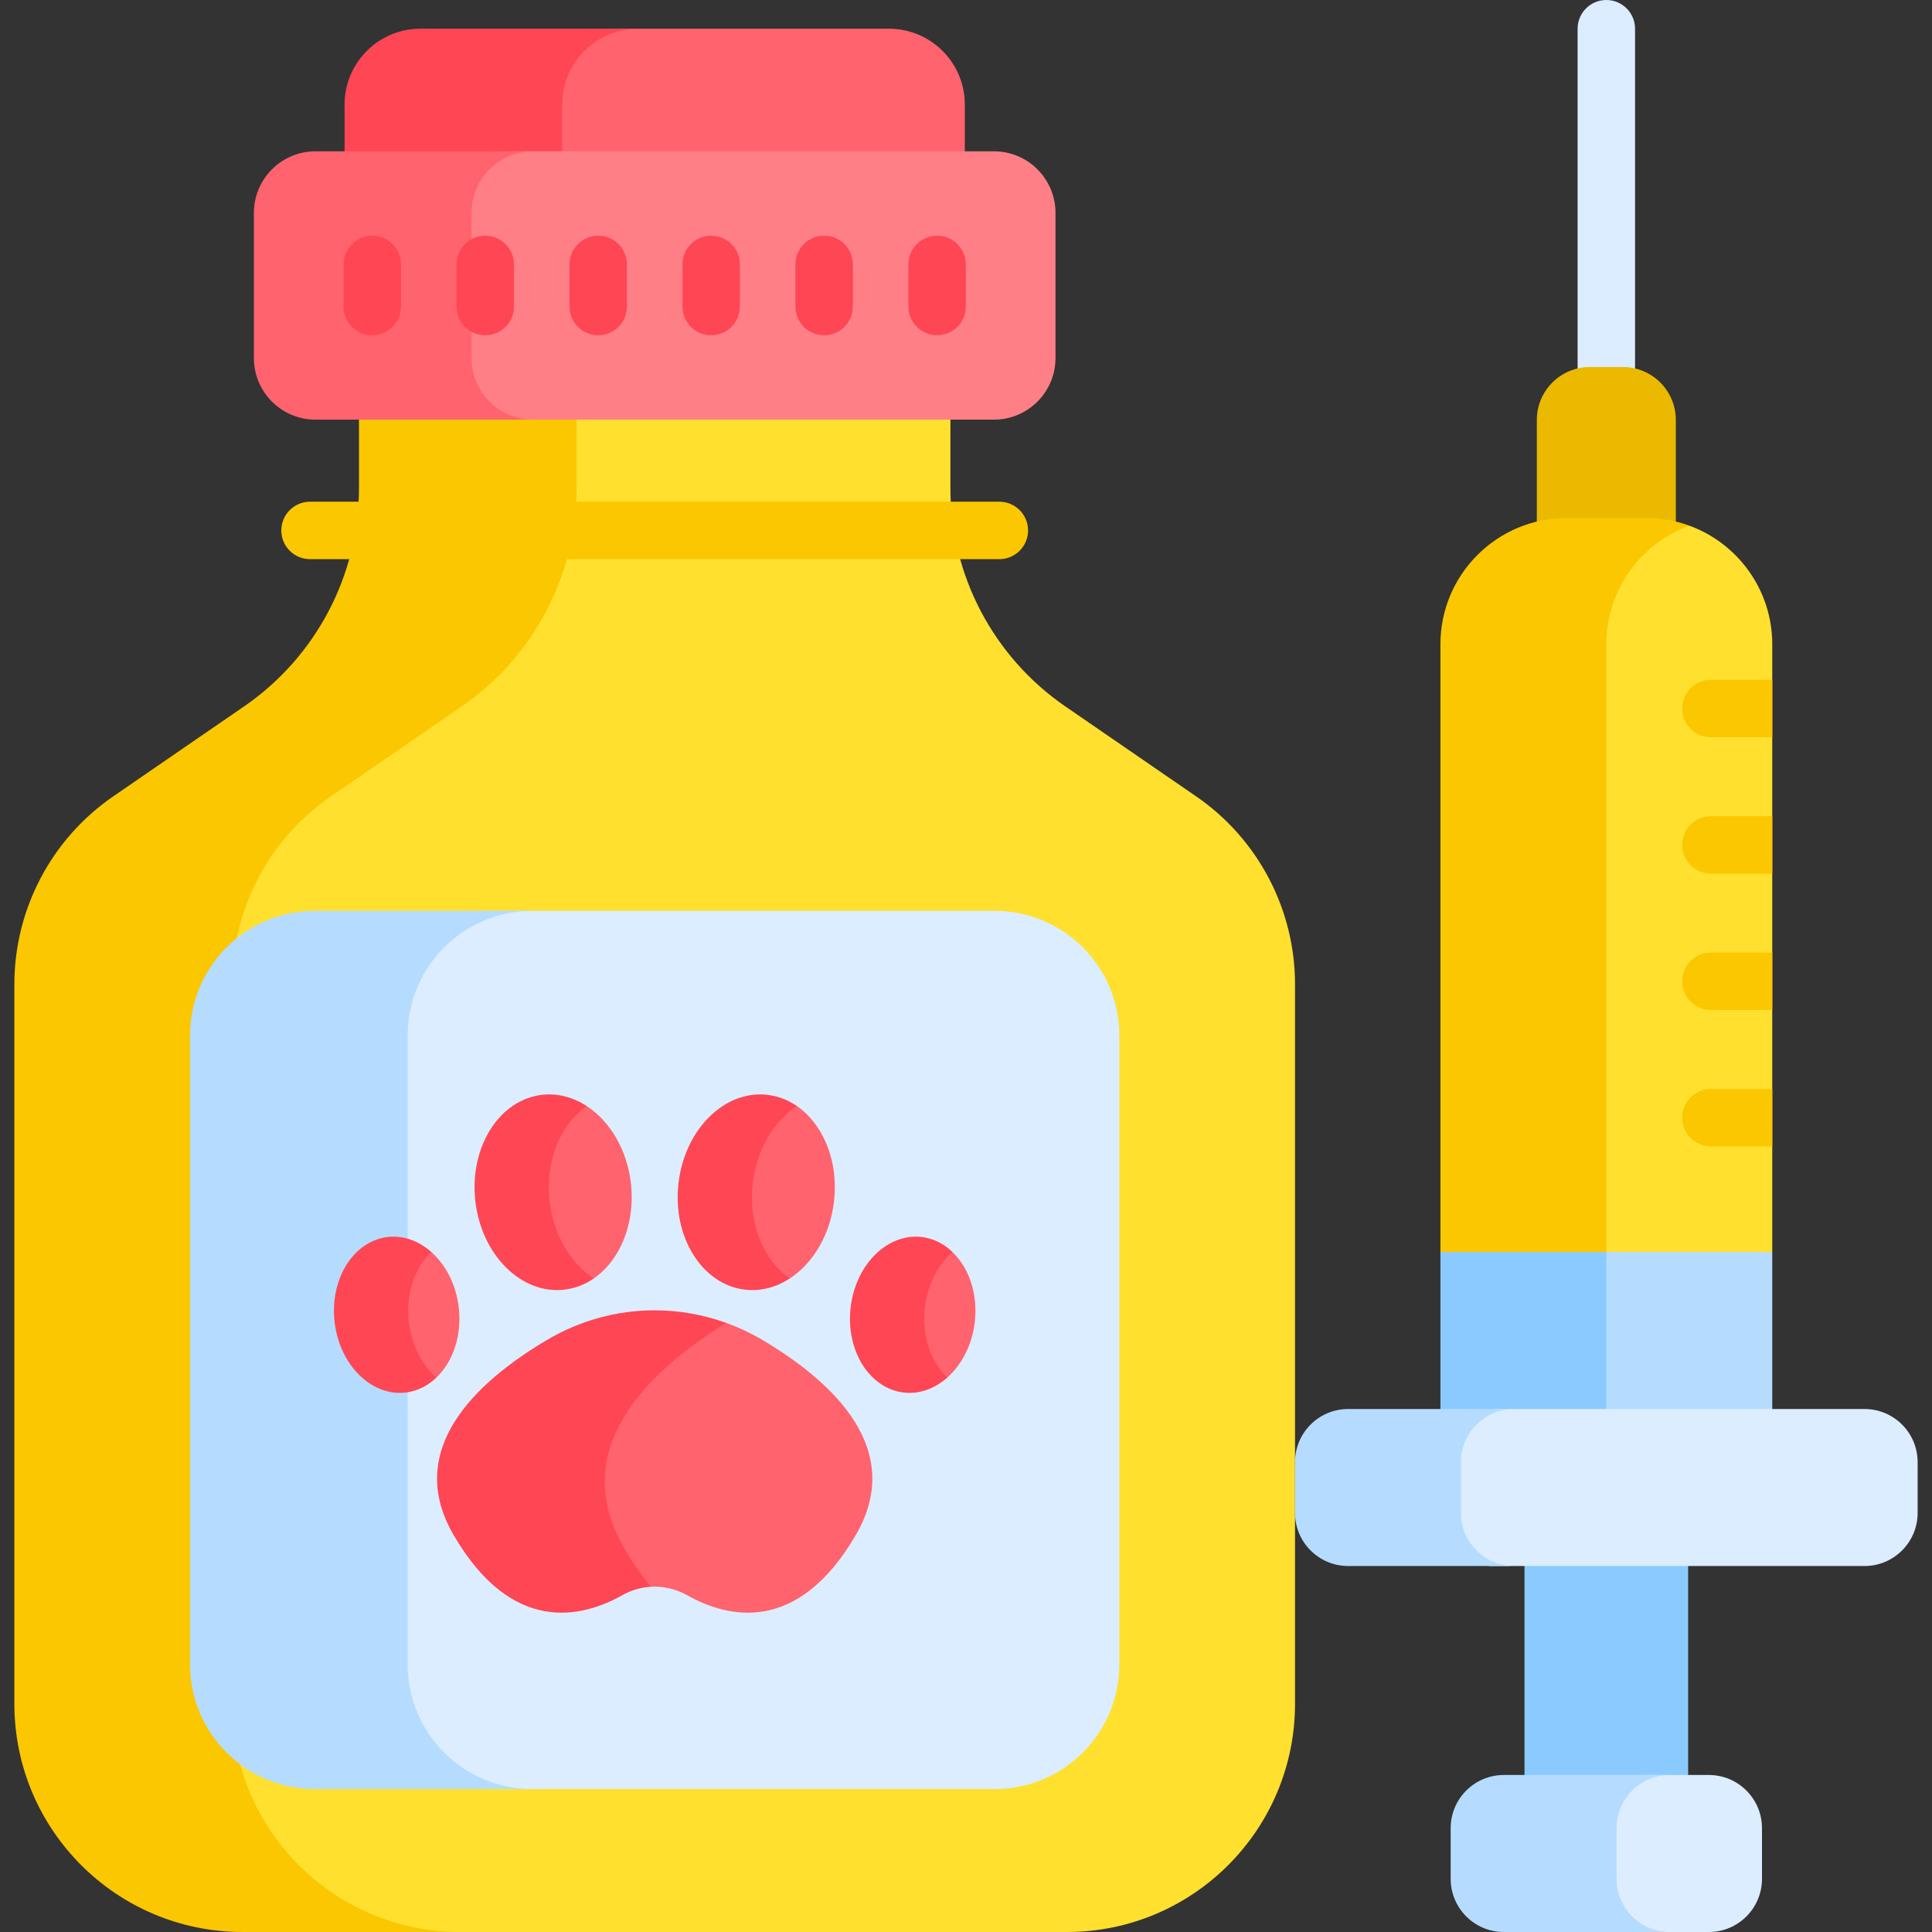<svg id="Capa_1" enable-background="new 0 0 512 512" height="512" viewBox="0 0 512 512" width="512" xmlns="http://www.w3.org/2000/svg"><rect x="0" y="0" width="512" height="512" fill="#333333" stroke="none"/><g><path d="m404.009 411.954h43.37v62.174h-43.37z" fill="#8bcaff"/><g><path d="m425.694 112.82c-4.204 0-7.612-3.407-7.612-7.612v-97.596c0-4.204 3.408-7.612 7.612-7.612s7.612 3.407 7.612 7.612v97.596c0 4.204-3.408 7.612-7.612 7.612z" fill="#dbedff"/></g><path d="m430.087 97.268h-8.786c-7.745 0-14.024 6.279-14.024 14.024v26.933l2.261 3.857h30.615l3.958-3.857v-26.933c.001-7.745-6.278-14.024-14.024-14.024z" fill="#eab900"/><path d="m235.58 7.611h-73.296l-9.086 3.974-6.343 10.149v23.596h101.492l7.342-5.231v-12.378c.001-11.106-9.003-20.11-20.109-20.11z" fill="#ff636e"/><path d="m316.979 211.036-34.65-23.824c-19.07-13.112-30.463-34.771-30.463-57.913v-18.089l-6.569-6.002h-104.216v57.848l-45.362 28.577-38.85 31.193v244.186l8.457 20.974 23.17 20.636s6.968 1.563 14.887 3.38h179.328c33.403 0 60.482-27.079 60.482-60.482v-190.645c.001-19.916-9.803-38.555-26.214-49.839z" fill="#ffe02f"/><path d="m148.983 27.721c0-11.106 9.004-20.11 20.11-20.11h-57.673c-11.106 0-20.11 9.004-20.11 20.11v12.379l5.952 5.231h57.673l-5.952-5.231z" fill="#ff4654"/><path d="m61.478 451.518v-190.643c0-19.916 9.804-38.555 26.215-49.839l34.65-23.824c19.07-13.112 30.463-34.771 30.463-57.913v-18.089l7.466-6.002h-57.672l-7.466 6.002v18.089c0 23.142-11.393 44.802-30.463 57.913l-34.65 23.824c-16.411 11.284-26.215 29.923-26.215 49.839v190.643c0 33.403 27.078 60.482 60.482 60.482h57.673c-33.404 0-60.483-27.079-60.483-60.482z" fill="#fbc700"/><path d="m263.391 40.1h-127.973l-5.216 2.524-6.689 8.626v49.616l4.06 6.033 8.523 4.311h127.296c9.016 0 16.326-7.309 16.326-16.326v-38.458c-.002-9.017-7.311-16.326-16.327-16.326z" fill="#ff7f87"/><path d="m124.956 94.885v-38.459c0-9.017 7.309-16.326 16.326-16.326h-57.673c-9.017 0-16.326 7.309-16.326 16.326v38.459c0 9.017 7.309 16.326 16.326 16.326h57.673c-9.017-.001-16.326-7.31-16.326-16.326z" fill="#ff636e"/><g><path d="m264.839 148.184h-182.678c-4.204 0-7.612-3.407-7.612-7.612 0-4.204 3.408-7.612 7.612-7.612h182.677c4.204 0 7.612 3.407 7.612 7.612 0 4.204-3.408 7.612-7.611 7.612z" fill="#fbc700"/></g><g><path d="m98.653 88.848c-4.204 0-7.612-3.407-7.612-7.612v-11.163c0-4.204 3.408-7.612 7.612-7.612s7.612 3.407 7.612 7.612v11.164c0 4.204-3.408 7.611-7.612 7.611z" fill="#ff4654"/></g><g><path d="m128.592 88.848c-4.204 0-7.612-3.407-7.612-7.612v-11.163c0-4.204 3.408-7.612 7.612-7.612s7.612 3.407 7.612 7.612v11.164c-.001 4.204-3.408 7.611-7.612 7.611z" fill="#ff4654"/></g><g><path d="m158.531 88.848c-4.204 0-7.612-3.407-7.612-7.612v-11.163c0-4.204 3.408-7.612 7.612-7.612s7.612 3.407 7.612 7.612v11.164c-.001 4.204-3.409 7.611-7.612 7.611z" fill="#ff4654"/></g><g><path d="m188.469 88.848c-4.204 0-7.612-3.407-7.612-7.612v-11.163c0-4.204 3.408-7.612 7.612-7.612s7.612 3.407 7.612 7.612v11.164c0 4.204-3.408 7.611-7.612 7.611z" fill="#ff4654"/></g><g><path d="m218.408 88.848c-4.204 0-7.612-3.407-7.612-7.612v-11.163c0-4.204 3.408-7.612 7.612-7.612s7.612 3.407 7.612 7.612v11.164c0 4.204-3.408 7.611-7.612 7.611z" fill="#ff4654"/></g><g><path d="m248.347 88.848c-4.204 0-7.612-3.407-7.612-7.612v-11.163c0-4.204 3.408-7.612 7.612-7.612s7.612 3.407 7.612 7.612v11.164c0 4.204-3.408 7.611-7.612 7.611z" fill="#ff4654"/></g><path d="m263.592 241.383h-136.678l-13.475 7.43-9.156 13.05v189.248l6.036 11.84 17.792 11.177h135.481c18.253 0 33.05-14.797 33.05-33.05v-166.645c0-18.253-14.797-33.05-33.05-33.05z" fill="#dbedff"/><path d="m108.03 441.077v-166.644c0-18.253 14.797-33.05 33.05-33.05h-57.672c-18.253 0-33.05 14.797-33.05 33.05v166.644c0 18.253 14.797 33.05 33.05 33.05h57.673c-18.253.001-33.051-14.796-33.051-33.05z" fill="#b5dcff"/><path d="m202.167 355.172c-3.113-1.85-6.362-3.377-9.702-4.586h-6.284l-32.035 27.37v19.029l9.708 17.507 8.643 6.02c3.293-.191 6.621.561 9.637 2.259 10.638 5.988 29.202 10.574 44.666-15.985 13.15-22.585-5.79-40.415-24.633-51.614z" fill="#ff636e"/><path d="m165.442 410.333c-15.057-25.86 5.476-46.449 27.023-59.748-6.094-2.206-12.497-3.341-18.965-3.341-10.013 0-19.877 2.703-28.667 7.927-18.843 11.199-37.783 29.029-24.633 51.612 15.469 26.567 34.039 21.971 44.676 15.98 2.401-1.352 5-2.101 7.621-2.253-2.393-2.856-4.753-6.223-7.055-10.177z" fill="#ff4654"/><path d="m121.585 346.557c-.697-6.139-3.476-11.39-7.305-14.781h-3.58l-5.575 13.957 3.165 13.32 3.933 4.694 3.42 1.33c4.344-4.154 6.791-11.043 5.942-18.52z" fill="#ff636e"/><path d="m108.337 350.296c-.849-7.476 1.598-14.365 5.944-18.52-3.272-2.898-7.308-4.441-11.497-3.965-9.091 1.032-15.412 11.099-14.119 22.485s9.711 19.778 18.802 18.746c3.121-.354 5.903-1.793 8.176-3.965-3.83-3.39-6.608-8.642-7.306-14.781z" fill="#ff4654"/><path d="m167.202 313.618c-1.023-9.009-5.61-16.517-11.718-20.502h-2.54l-7.527 11.176-1.607 16.323s3.298 9.726 3.468 9.98c.169.254 3.637 5.497 3.637 5.497l6.447 2.711c6.923-4.772 11.051-14.515 9.84-25.185z" fill="#ff636e"/><path d="m145.644 318.301c-1.212-10.669 2.916-20.412 9.84-25.185-3.561-2.323-7.637-3.452-11.83-2.976-11.386 1.293-19.303 13.901-17.683 28.161 1.619 14.26 12.162 24.771 23.548 23.478 2.867-.326 5.513-1.37 7.843-2.976-6.109-3.985-10.695-11.493-11.718-20.502z" fill="#ff4654"/><path d="m211.189 293.116h-3.442l-9.472 12.698v20.467l5.244 11.502 5.793 1.02c6.108-3.985 10.695-11.494 11.718-20.502 1.211-10.669-2.917-20.412-9.841-25.185z" fill="#ff636e"/><path d="m199.471 313.618c1.023-9.009 5.609-16.517 11.718-20.502-2.33-1.606-4.976-2.65-7.843-2.976-11.386-1.293-21.928 9.218-23.548 23.478-1.619 14.26 6.297 26.868 17.683 28.161 4.193.476 8.269-.653 11.83-2.976-6.924-4.772-11.052-14.515-9.84-25.185z" fill="#ff4654"/><path d="m252.392 331.777h-2.655l-7.862 12.815 1.392 14.208 3.679 4.948 4.085 1.33c3.829-3.391 6.607-8.642 7.305-14.781.849-7.477-1.598-14.366-5.944-18.52z" fill="#ff636e"/><path d="m245.088 346.557c.697-6.139 3.476-11.39 7.305-14.781-2.272-2.172-5.054-3.611-8.175-3.965-9.091-1.032-17.509 7.36-18.802 18.746s5.028 21.452 14.119 22.485c4.189.476 8.226-1.068 11.497-3.965-4.346-4.154-6.794-11.043-5.944-18.52z" fill="#ff4654"/><path d="m447.68 139.299h-10.064l-15.477 25.279v172.275h35.591l11.935-5.061v-161.038c0-14.452-9.157-26.765-21.985-31.455z" fill="#ffe02f"/><g fill="#fbc700"><path d="m425.694 170.754c0-14.452 9.157-26.765 21.985-31.455-3.585-1.311-7.457-2.026-11.497-2.026h-20.977c-18.492 0-33.482 14.99-33.482 33.482v161.038l7.686 5.061h43.971l-7.686-5.061z"/><path d="m469.665 288.575h-16.258c-4.204 0-7.612 3.407-7.612 7.612s3.408 7.612 7.612 7.612h16.258z"/><path d="m445.795 260.046c0 4.204 3.408 7.612 7.612 7.612h16.258v-15.223h-16.258c-4.204-.001-7.612 3.406-7.612 7.611z"/><path d="m445.795 223.905c0 4.204 3.408 7.612 7.612 7.612h16.258v-15.223h-16.258c-4.204-.001-7.612 3.406-7.612 7.611z"/><path d="m445.795 187.764c0 4.204 3.408 7.612 7.612 7.612h16.258v-15.223h-16.258c-4.204-.001-7.612 3.406-7.612 7.611z"/></g><path d="m422.139 331.792h47.526v44.641h-47.526z" fill="#b5dcff"/><path d="m381.724 331.792h43.971v44.641h-43.971z" fill="#8bcaff"/><path d="m452.856 470.39h-17.519c-2.293.859-4.149 1.526-4.149 1.526l-5.494 5.244v23.511l5.833 9.134s2.236 1.003 4.902 2.196h16.427c7.781 0 14.088-6.308 14.088-14.088v-13.433c0-7.782-6.307-14.09-14.088-14.09z" fill="#dbedff"/><path d="m428.415 497.912v-13.433c0-7.781 6.308-14.088 14.088-14.088h-43.971c-7.781 0-14.088 6.308-14.088 14.088v13.433c0 7.781 6.308 14.088 14.088 14.088h43.971c-7.78 0-14.088-6.308-14.088-14.088z" fill="#b5dcff"/><path d="m494.106 373.402h-97.868c-2.903 1.341-5.983 2.609-5.983 2.609l-4.229 5.92v24.019l4.398 6.005 4.21 3.058h99.472c7.781 0 14.088-6.308 14.088-14.088v-13.435c0-7.781-6.307-14.088-14.088-14.088z" fill="#dbedff"/><path d="m387.165 400.923v-13.433c0-7.781 6.308-14.088 14.088-14.088h-43.971c-7.781 0-14.088 6.308-14.088 14.088v13.433c0 7.781 6.308 14.088 14.088 14.088h43.971c-7.78 0-14.088-6.307-14.088-14.088z" fill="#b5dcff"/></g></svg>